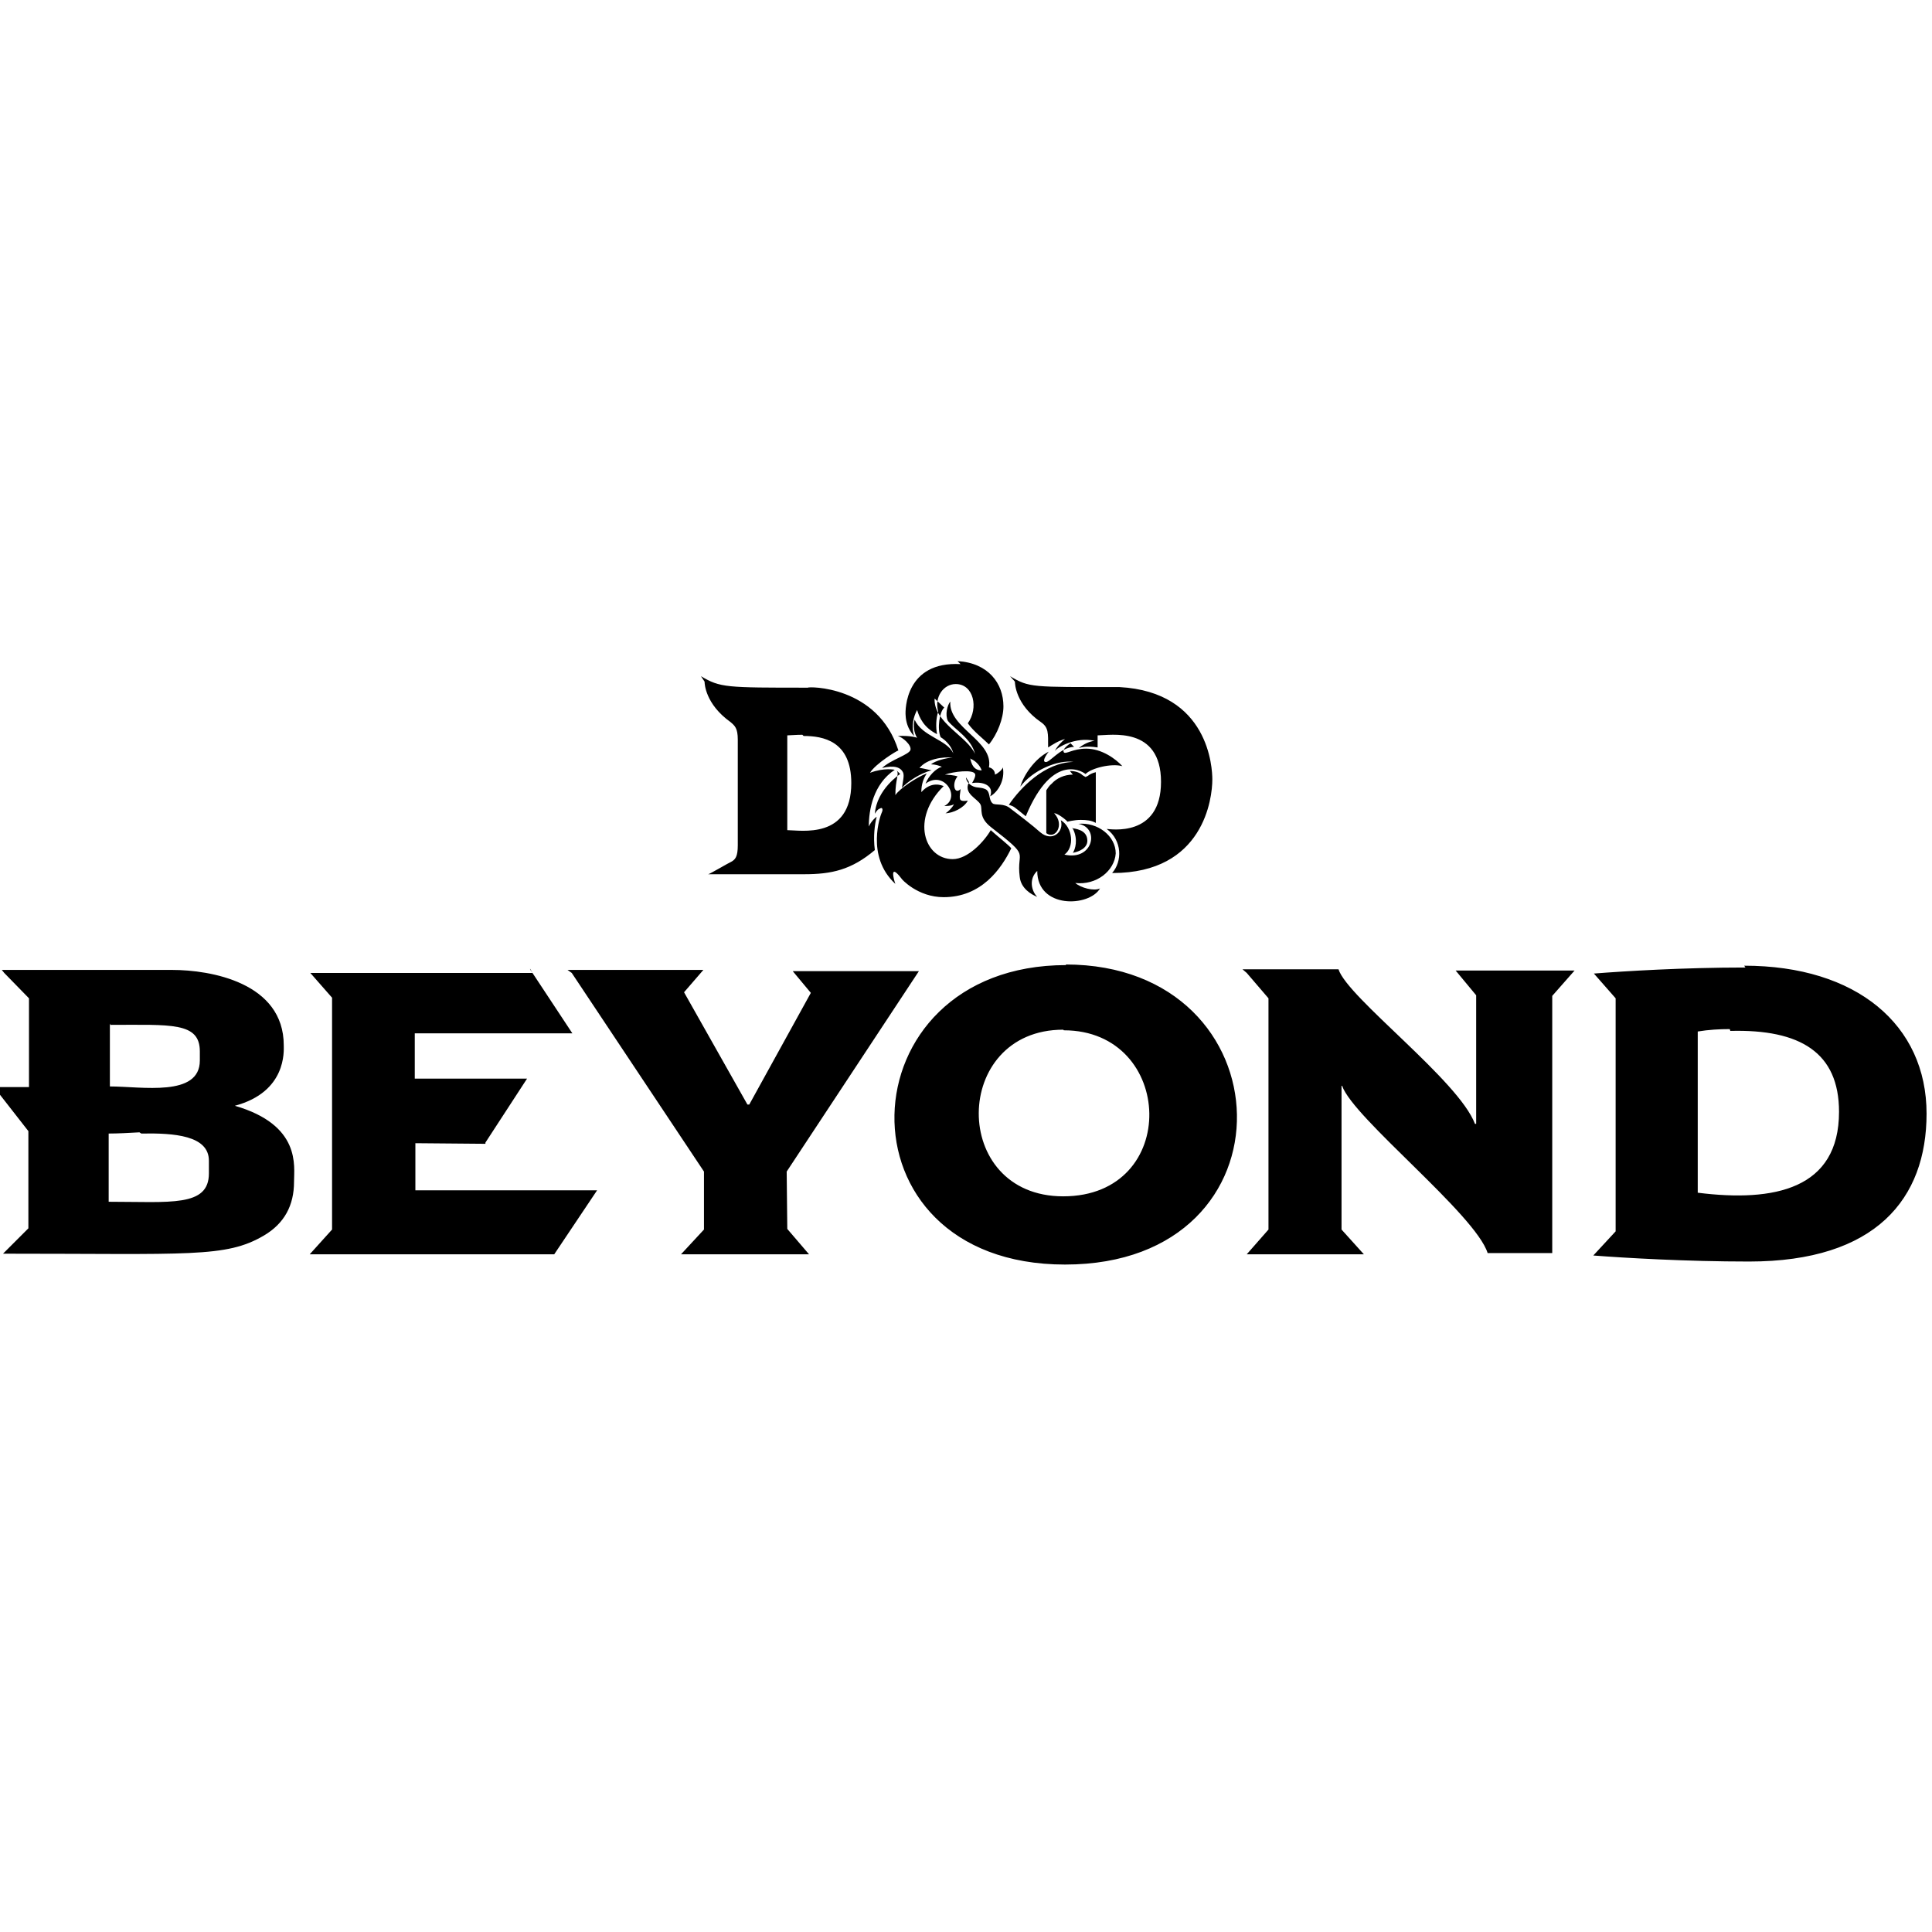 <svg viewBox="0 0 32 32" xmlns="http://www.w3.org/2000/svg"><path d="M15.91 11c-.91-.05-.92.75-.91.85 .01.22.14.34.14.34 -.05-.16-.01-.32.05-.43 .04.13.11.29.33.4 -.02-.11-.02-.26.02-.37 -.07-.25.09-.46.29-.46 .3 0 .38.4.2.65 .1.14.25.25.35.35 .14-.17.24-.43.24-.63 0-.38-.25-.72-.76-.75Zm.9.29c0 .03.01.38.43.67 .13.09.12.18.12.42 .08-.05.17-.11.28-.14 -.06.05-.13.12-.17.2 .04-.06.34-.24.66-.17 -.08.01-.18.05-.26.12 .03-.01.12-.04.31-.01v-.2c.21 0 1.05-.16 1.05.77s-.85.78-.9.78c.26.19.26.54.09.73h.01c1.51 0 1.65-1.24 1.65-1.55 0-.18-.05-1.45-1.54-1.53 -1.46 0-1.49.01-1.81-.18Zm-5.14 0c0 .03.01.37.43.67 .07.06.12.1.12.29V14c0 .19-.04.24-.12.28 -.01 0-.35.2-.37.2h1.59c.45 0 .78-.07 1.17-.4 -.03-.23 0-.43.03-.55 -.01 0-.09.07-.13.16 0-.27.07-.7.43-.94 0 0-.17-.04-.41.05 .09-.15.45-.37.47-.37 -.34-1.08-1.5-1.06-1.5-1.04 -1.36 0-1.45 0-1.77-.19Zm3.97.43c-.08.07-.12.35-.06.49 .1.06.19.17.21.27 -.1-.23-.52-.28-.64-.56 -.03.1-.01.22.04.3 0 0-.1-.04-.32-.03 .08.02.23.15.21.23 -.02.08-.32.16-.47.3 .21-.05.31-.01.35.08 .02.06-.01.15-.02.25 .07-.09.31-.25.49-.29 -.05-.01-.16-.04-.2-.04 .12-.15.39-.19.55-.17 -.1 0-.29.05-.36.11 .07 0 .13.02.18.04 -.1.03-.22.15-.27.28 .31-.23.59.23.31.37 .03 0 .12 0 .16-.03 -.02.05-.1.13-.14.15 .12 0 .31-.09.37-.21 0 0-.09.02-.12-.01s0-.14 0-.18c-.1.1-.15-.09-.05-.21 -.05-.02-.17-.03-.21-.03 .14-.05.47-.09.5-.01 .02.04-.05.15-.05.15 .18-.03.37.04.3.22 .13-.07.25-.27.21-.48 -.01.04-.08.1-.13.12 0-.07-.05-.11-.1-.12 .08-.44-.67-.65-.64-1.09 -.05.06-.09.22-.04.32 .11.14.39.29.45.55 -.12-.29-.69-.52-.67-.92Zm-2.33.47c.32 0 .79.08.79.78 0 .94-.84.78-1.06.78v-1.57c.05 0 .14-.01.25-.01Zm4.48.18c-.24.01-.41.28-.48.25 -.06-.02.06-.17.06-.17 -.24.12-.42.4-.47.58 .2-.27.62-.45.88-.41 -.48.01-.88.43-1.07.71 .09.03.07.02.28.19 .46-1.11.98-.71.99-.7 .1-.1.43-.18.61-.13 -.11-.12-.34-.29-.6-.29 -.22 0-.34.1-.37.06 -.03-.05.07-.12.11-.15Zm-1.71.2c.14.06.18.19.18.19 -.13 0-.17-.1-.19-.2Zm-1.17.25s-.39.25-.42.66c0 0 .04-.08.09-.09 .02-.02.06 0 .02.08 -.01.02-.27.71.23 1.17 -.03-.08-.1-.35.1-.09 0 .01.27.31.7.31 .62 0 .95-.46 1.12-.81 -.05-.06-.23-.2-.34-.3 -.11.19-.38.48-.63.48 -.47 0-.7-.67-.15-1.21 -.03-.01-.2-.09-.37.1 0-.14.04-.23.09-.31 -.16.06-.45.25-.52.36 0-.27.07-.35.02-.41l-.01-.01Zm2.86.01c-.14 0-.27.06-.35.15 -.04.03-.07.08-.09.11v.71c.15.11.31-.14.13-.33 .06 0 .2.11.22.14 0 0 .11-.03.22-.03 .1 0 .18.01.25.05v-.84c-.05.01-.11.04-.13.06l-.04.02 -.05-.03c-.05-.05-.13-.07-.21-.07Zm-1.72.125c-.1.19.14.27.19.37 .04.08-.04.21.18.38 .67.52.41.36.47.82 .02.19.19.29.29.33 -.1-.1-.14-.3 0-.43 0 .63.86.6 1.04.29 -.1.05-.32-.01-.41-.09 .35.04.65-.2.67-.49 0-.29-.3-.52-.62-.49 .36.06.25.62-.23.51 .17-.12.14-.45-.06-.57 .06.19-.14.37-.34.2 -.11-.1-.37-.3-.49-.39 -.11-.1-.26-.05-.3-.09 -.07-.06-.03-.18-.11-.23 -.08-.04-.14-.02-.21-.05 -.07-.03-.12-.09-.12-.15Zm1.72.77c.09.18.04.34 0 .4 .11-.02.24-.08.24-.2 0-.19-.22-.2-.26-.21Zm-.11 2.26c-3.7 0-3.88 4.96-.02 4.96 3.89 0 3.7-4.97.01-4.97Zm11.25.04c-1.03 0-2 .06-2.51.1l.36.41v3.86l-.37.4c.52.04 1.54.1 2.58.1 2.1 0 2.94-1.04 2.94-2.45 0-1.47-1.16-2.45-3.02-2.45Zm-28.84.09l.41.42v1.47H-.1l.57.73v1.61l-.42.42c3.09 0 3.69.07 4.32-.3 .34-.2.5-.5.5-.89 0-.26.12-.94-.98-1.26 .86-.23.81-.91.81-1 0-1.04-1.21-1.25-1.85-1.25H.03Zm8.75 0l-3.68 0 .36.41v3.84l-.37.41h4.05l.71-1.06 -3.01 0v-.78l1.16.01v-.02l.69-1.06H6.87v-.75h2.61l-.7-1.06v-.01Zm11.83 0l.36.42v3.83l-.36.41h1.94l-.37-.41v-2.38h.01c.18.53 2.21 2.13 2.41 2.77h1.07v-4.26l.37-.42h-1.97l.34.41v2.13h-.02c-.27-.72-2.11-2.09-2.26-2.56h-1.59Zm-11.18 0l2.19 3.29 0 .96 -.38.41h2.12l-.36-.42 -.01-.95 2.19-3.32h-2.09l.3.36 -1.02 1.85h-.03l-1.05-1.86 .32-.37H9.4Zm-7.64.86c1 0 1.48-.05 1.48.44v.15c0 .61-.96.43-1.49.43v-1.04Zm15.79.09c1.84 0 1.94 2.75-.01 2.75 -1.88 0-1.85-2.76 0-2.76Zm11.04.01c1.16-.03 1.8.36 1.8 1.34 0 1.28-1.07 1.5-2.34 1.34v-2.67c.18-.03.36-.04.53-.04Zm-26.32 1.7c.54-.01 1.12.03 1.12.45v.21h0c0 .56-.64.47-1.66.47v-1.13c.15 0 .33-.01.51-.02Z"/></svg>